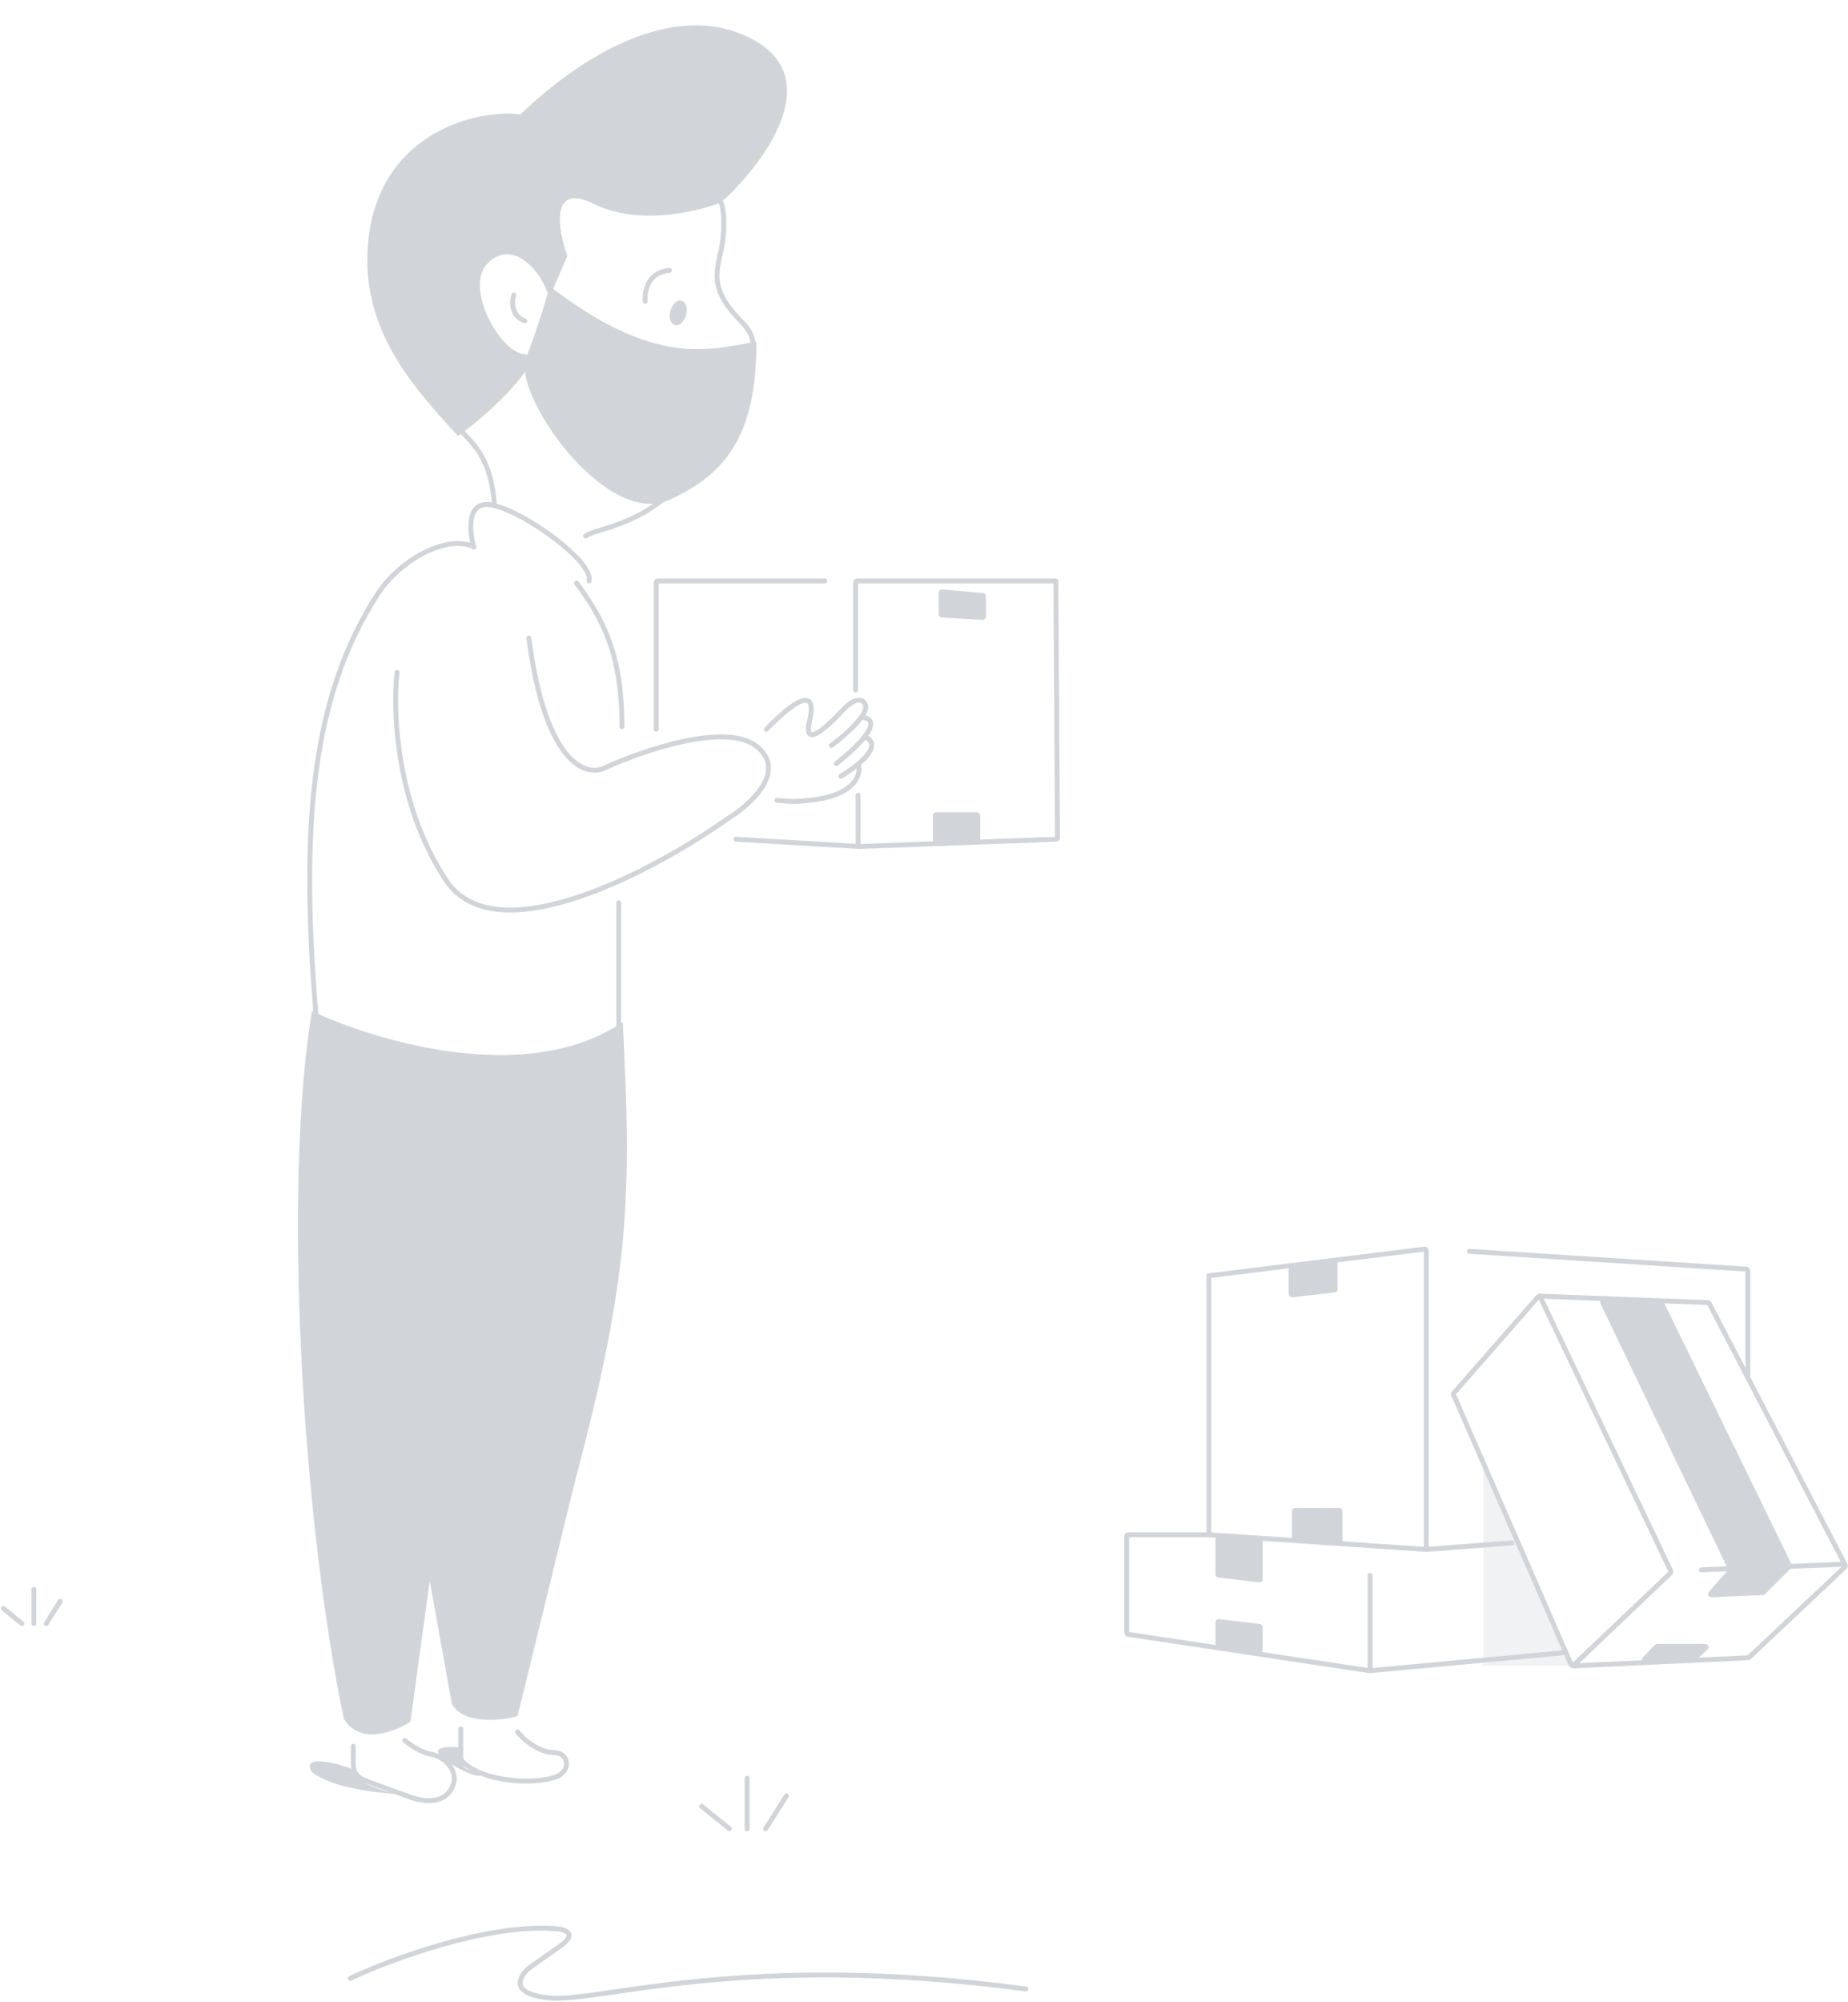 <svg width="1135" height="1229" viewBox="0 0 1135 1229" fill="none" xmlns="http://www.w3.org/2000/svg">
<path d="M742.5 783.652V941.217C742.5 941.744 742.908 942.18 743.433 942.215L875.928 951.148C875.976 951.151 876.024 951.151 876.072 951.147L928.5 947.152" stroke="#D1D4D8" stroke-width="3" stroke-linecap="round"/>
<path d="M742.5 783.152L874.877 766.791C875.474 766.717 876 767.183 876 767.784V949.152" stroke="#D1D4D8" stroke-width="3" stroke-linecap="round"/>
<path d="M902.4 768.152L1072.56 779.092C1073.09 779.126 1073.5 779.563 1073.5 780.09V846.152" stroke="#D1D4D8" stroke-width="3" stroke-linecap="round"/>
<path d="M743 942.152H693C692.448 942.152 692 942.6 692 943.152V1002.29C692 1002.79 692.362 1003.21 692.851 1003.28L840.351 1025.48C840.956 1025.57 841.5 1025.1 841.5 1024.49V967.152" stroke="#D1D4D8" stroke-width="3" stroke-linecap="round"/>
<path d="M841 1025.65L959.5 1014.65" stroke="#D1D4D8" stroke-width="3" stroke-linecap="round"/>
<path d="M911 1022.65V897.652L965 1022.65H911Z" fill="#D1D4D8" fill-opacity="0.3"/>
<path d="M1060.93 962.457L982.936 800.141C982.284 798.784 983.309 797.22 984.814 797.277L1020.3 798.607C1021.04 798.635 1021.7 799.066 1022.03 799.729L1100.37 960.37C1100.75 961.137 1100.59 962.057 1099.99 962.661L1084.05 978.6C1083.7 978.955 1083.22 979.164 1082.72 979.184L1051.18 980.463C1049.42 980.534 1048.43 978.461 1049.6 977.141L1060.62 964.647C1061.15 964.044 1061.27 963.182 1060.93 962.457Z" fill="#D1D4D8"/>
<path d="M1016.41 1009.77L1008.94 1017.56C1007.7 1018.86 1008.67 1021.02 1010.47 1020.94L1040.27 1019.68C1040.74 1019.66 1041.19 1019.48 1041.54 1019.16L1048.69 1012.63C1050.04 1011.4 1049.17 1009.15 1047.34 1009.15H1017.85C1017.31 1009.15 1016.79 1009.37 1016.41 1009.77Z" fill="#D1D4D8"/>
<path d="M791.5 794.405V778.903C791.5 777.901 792.242 777.053 793.236 776.921L819.236 773.454C820.435 773.294 821.5 774.227 821.5 775.437V791.372C821.5 792.387 820.74 793.241 819.732 793.359L793.732 796.392C792.543 796.531 791.5 795.602 791.5 794.405Z" fill="#D1D4D8"/>
<path d="M746.5 995.908V1008.94C746.5 1009.92 747.219 1010.76 748.193 1010.92L773.193 1014.79C774.406 1014.98 775.5 1014.04 775.5 1012.82V998.925C775.5 997.914 774.744 997.061 773.74 996.94L748.74 993.923C747.549 993.779 746.5 994.709 746.5 995.908Z" fill="#D1D4D8"/>
<path d="M793.5 927.652V943.307C793.5 944.349 794.3 945.217 795.339 945.301L822.339 947.478C823.503 947.572 824.5 946.653 824.5 945.485V927.652C824.5 926.548 823.605 925.652 822.5 925.652H795.5C794.395 925.652 793.5 926.548 793.5 927.652Z" fill="#D1D4D8"/>
<path d="M746.5 966.379V944.795C746.5 943.636 747.482 942.72 748.638 942.8L773.638 944.524C774.686 944.596 775.5 945.468 775.5 946.519V969.396C775.5 970.596 774.451 971.526 773.26 971.382L748.26 968.365C747.256 968.244 746.5 967.391 746.5 966.379Z" fill="#D1D4D8"/>
<path d="M964.929 1021.84L892.753 856.234C892.599 855.879 892.663 855.467 892.918 855.175L944.499 796.295C944.972 795.755 945.844 795.875 946.154 796.524L1026.19 964.497C1026.37 964.888 1026.29 965.354 1025.97 965.652L966.535 1022.17C966.032 1022.65 965.207 1022.48 964.929 1021.84Z" stroke="#D1D4D8" stroke-width="3" stroke-linecap="round"/>
<path d="M966.5 1022.65L1073.63 1017.67C1073.87 1017.66 1074.1 1017.56 1074.27 1017.4L1133.06 961.983C1133.73 961.349 1133.26 960.22 1132.33 960.256L1044.9 963.652" stroke="#D1D4D8" stroke-width="3" stroke-linecap="round"/>
<path d="M945.5 795.652L1048.92 799.63C1049.28 799.644 1049.6 799.849 1049.77 800.168L1133 960.152" stroke="#D1D4D8" stroke-width="3" stroke-linecap="round"/>
<path d="M215.133 1214.46C239.387 1203.06 298.425 1181 340.547 1183.91C346.519 1184.15 355.538 1186.68 343.838 1194.82C332.137 1202.97 326.287 1207.19 324.825 1208.28C318.731 1213.37 312.758 1224.13 337.622 1226.46C368.701 1229.37 456.455 1197.73 630.133 1221" stroke="#D1D4D8" stroke-width="3" stroke-linecap="round"/>
<path d="M20.77 996.65V975.652" stroke="#D1D4D8" stroke-width="3" stroke-linecap="round"/>
<path d="M2 987.316L13.45 996.648" stroke="#D1D4D8" stroke-width="3" stroke-linecap="round"/>
<path d="M28.41 996.649L37 982.984" stroke="#D1D4D8" stroke-width="3" stroke-linecap="round"/>
<path d="M458.887 1122.65V1091.65" stroke="#D1D4D8" stroke-width="3" stroke-linecap="round"/>
<path d="M431 1108.88L448.011 1122.65" stroke="#D1D4D8" stroke-width="3" stroke-linecap="round"/>
<path d="M470.238 1122.65L483.001 1102.48" stroke="#D1D4D8" stroke-width="3" stroke-linecap="round"/>
<path d="M648.5 357.152L649.494 514.182C649.497 514.723 649.071 515.168 648.531 515.188L527.5 519.652L452 515.152" stroke="#D1D4D8" stroke-width="3" stroke-linecap="round"/>
<path d="M648.5 356.652H526.5C525.948 356.652 525.5 357.1 525.5 357.652V423.652" stroke="#D1D4D8" stroke-width="3" stroke-linecap="round"/>
<path d="M506.5 356.652H404C403.448 356.652 403 357.1 403 357.652V447.652" stroke="#D1D4D8" stroke-width="3" stroke-linecap="round"/>
<path d="M605.5 378.528V366.019C605.5 364.981 604.707 364.116 603.674 364.026L578.674 361.842C577.505 361.74 576.5 362.661 576.5 363.835V377.018C576.5 378.075 577.324 378.95 578.379 379.014L603.379 380.524C604.529 380.594 605.5 379.68 605.5 378.528Z" fill="#D1D4D8"/>
<path d="M602 500.652V515.424C602 516.465 601.201 517.332 600.164 517.417L575.164 519.474C573.999 519.57 573 518.65 573 517.481V500.652C573 499.548 573.895 498.652 575 498.652H600C601.105 498.652 602 499.548 602 500.652Z" fill="#D1D4D8"/>
<path d="M527 519.652V488.152" stroke="#D1D4D8" stroke-width="3" stroke-linecap="round"/>
<path d="M380 631.652C380 620.652 380 570.552 380 554.152" stroke="#D1D4D8" stroke-width="3" stroke-linecap="round"/>
<path d="M381.999 446.115C381.999 401.486 370.292 379.73 354.125 357.973" stroke="#D1D4D8" stroke-width="3" stroke-linecap="round"/>
<path d="M193.999 622.152C184.499 506.152 191.33 427.652 231.947 364.67C244.211 345.652 271.606 328.472 290.017 335.103" stroke="#D1D4D8" stroke-width="3" stroke-linecap="round"/>
<path d="M359.673 329.027C368.652 321.948 436.239 320.858 439.729 227.685C463.981 225.149 468.365 210.392 455.372 197.44C437.327 179.451 439.639 169.11 441.928 157.705C445.925 142.634 444.506 127.464 442.915 124.441" stroke="#D1D4D8" stroke-width="3" stroke-linecap="round"/>
<path d="M464.537 209.713C435.327 214.813 402.547 225.591 337.642 175.805C335.597 183.306 329.812 202.627 323.038 219.907C314.57 241.506 371.945 324.814 411.322 306.747C443.501 291.982 464.839 269.879 464.537 209.713Z" fill="#D1D4D8"/>
<path d="M414.498 199.603C417.145 200.323 420.206 197.546 421.335 193.398C422.465 189.25 421.234 185.303 418.588 184.583C415.941 183.862 412.88 186.64 411.751 190.789C410.622 194.936 411.851 198.883 414.498 199.603Z" fill="#D1D4D8"/>
<path d="M396.243 184.95C395.682 179.021 397.889 166.929 411.203 165.982" stroke="#D1D4D8" stroke-width="3" stroke-linecap="round"/>
<path d="M315.571 181.118C314.291 185.097 313.848 193.841 322.321 196.993" stroke="#D1D4D8" stroke-width="3" stroke-linecap="round"/>
<path d="M225.813 152.243C222.393 204.894 256.393 240.268 281.24 267.613C302.632 252.621 336.631 218.938 321.914 217.444C306.445 215.873 285.747 176.585 298.928 162.296C314.394 145.531 332.484 166.067 337.408 182.662L348.461 157.116C342.599 140.831 337.645 111.643 364.732 125.176C391.818 138.708 428.238 130.097 443.061 124.1C470.741 98.971 511.784 43.095 454.525 20.622C406.901 1.931 352.071 38.956 319.617 70.266C294.759 66.708 230.475 80.457 225.813 152.243Z" fill="#D1D4D8"/>
<path d="M282.514 263.965C294.941 275.819 301.626 286.085 303.579 308.737" stroke="#D1D4D8" stroke-width="3" stroke-linecap="round"/>
<path d="M324.798 391.652C335.064 470.267 360.692 477.336 372.223 471.044C395.285 460.496 446.095 443.174 464.842 458.275C483.589 473.376 461.122 493.807 447.545 502.135C402.538 534.151 304.823 586.635 274.025 540.443C243.226 494.251 241.106 436.067 243.896 412.749" stroke="#D1D4D8" stroke-width="3" stroke-linecap="round"/>
<path d="M291.024 335.935C288.111 325.775 286.404 306.396 302.878 310.162C323.47 314.87 364.826 345.355 361.751 356.643" stroke="#D1D4D8" stroke-width="3" stroke-linecap="round"/>
<path d="M527.147 468.992C529.003 474.696 526.026 487.897 498.752 491.096C488.433 492.307 486.883 492.137 477.197 491.32" stroke="#D1D4D8" stroke-width="3" stroke-linecap="round"/>
<path d="M530.932 452.41C535.478 453.69 539.566 458.645 527.146 468.992C524.43 471.254 520.924 473.774 516.461 476.571" stroke="#D1D4D8" stroke-width="3" stroke-linecap="round"/>
<path d="M528.908 440.395C533.672 440.34 538.284 443.025 530.932 452.409C527.749 456.472 522.323 461.79 513.695 468.686" stroke="#D1D4D8" stroke-width="3" stroke-linecap="round"/>
<path d="M470.645 447.738C492.312 425.476 501.566 424.353 497.215 442.591C492.865 460.829 509.007 445.157 517.394 436.14C520.764 432.392 528.267 426.364 531.317 432.236C532.367 434.257 531.21 437.182 528.909 440.395C524.522 446.518 515.975 453.688 510.615 457.637" stroke="#D1D4D8" stroke-width="3" stroke-linecap="round"/>
<path d="M352.84 910.536C387.001 782.626 387.999 734.034 382.478 627.433C320.831 669.248 222.63 635.721 191.609 620.652C173.77 727.364 185.287 930.69 211.17 1055.19C221.129 1071.47 242.587 1063.1 252.071 1056.89L263.926 970.434L277.56 1046.15C285.147 1058.81 307.593 1056.32 317.867 1053.5L352.84 910.536Z" fill="#D1D4D8"/>
<path d="M190.5 1085.87C187.699 1077.47 207.166 1082.37 215.999 1085.87C215.999 1093.47 234.666 1099.37 243.999 1101.37C207.999 1098.87 192 1090.37 190.5 1085.87Z" fill="#D1D4D8"/>
<path d="M270.787 1078.16C264.787 1072.56 275.287 1071.83 281.787 1072.66C283.787 1088.66 285.287 1084.16 294.787 1089.66C293.287 1092.16 276.787 1083.76 270.787 1078.16Z" fill="#D1D4D8"/>
<path d="M317.852 1063.18C321.002 1067.41 330.847 1075.86 340.299 1075.86C348.388 1075.86 351.523 1085.52 342.662 1090.34C327.894 1096.38 293.869 1093.6 283 1080.08V1061.37" stroke="#D1D4D8" stroke-width="3" stroke-linecap="round"/>
<path d="M248.613 1068.37C251.396 1070.8 258.514 1075.89 264.717 1076.86C272.471 1078.07 283.271 1087.18 277.243 1098.08C271.875 1107.77 259.945 1105.75 252.788 1103.53L224.754 1093.23C221.772 1092.01 217 1090.19 217 1082.92C217 1075.65 217 1072.62 217 1072.01" stroke="#D1D4D8" stroke-width="3" stroke-linecap="round"/>
</svg>
